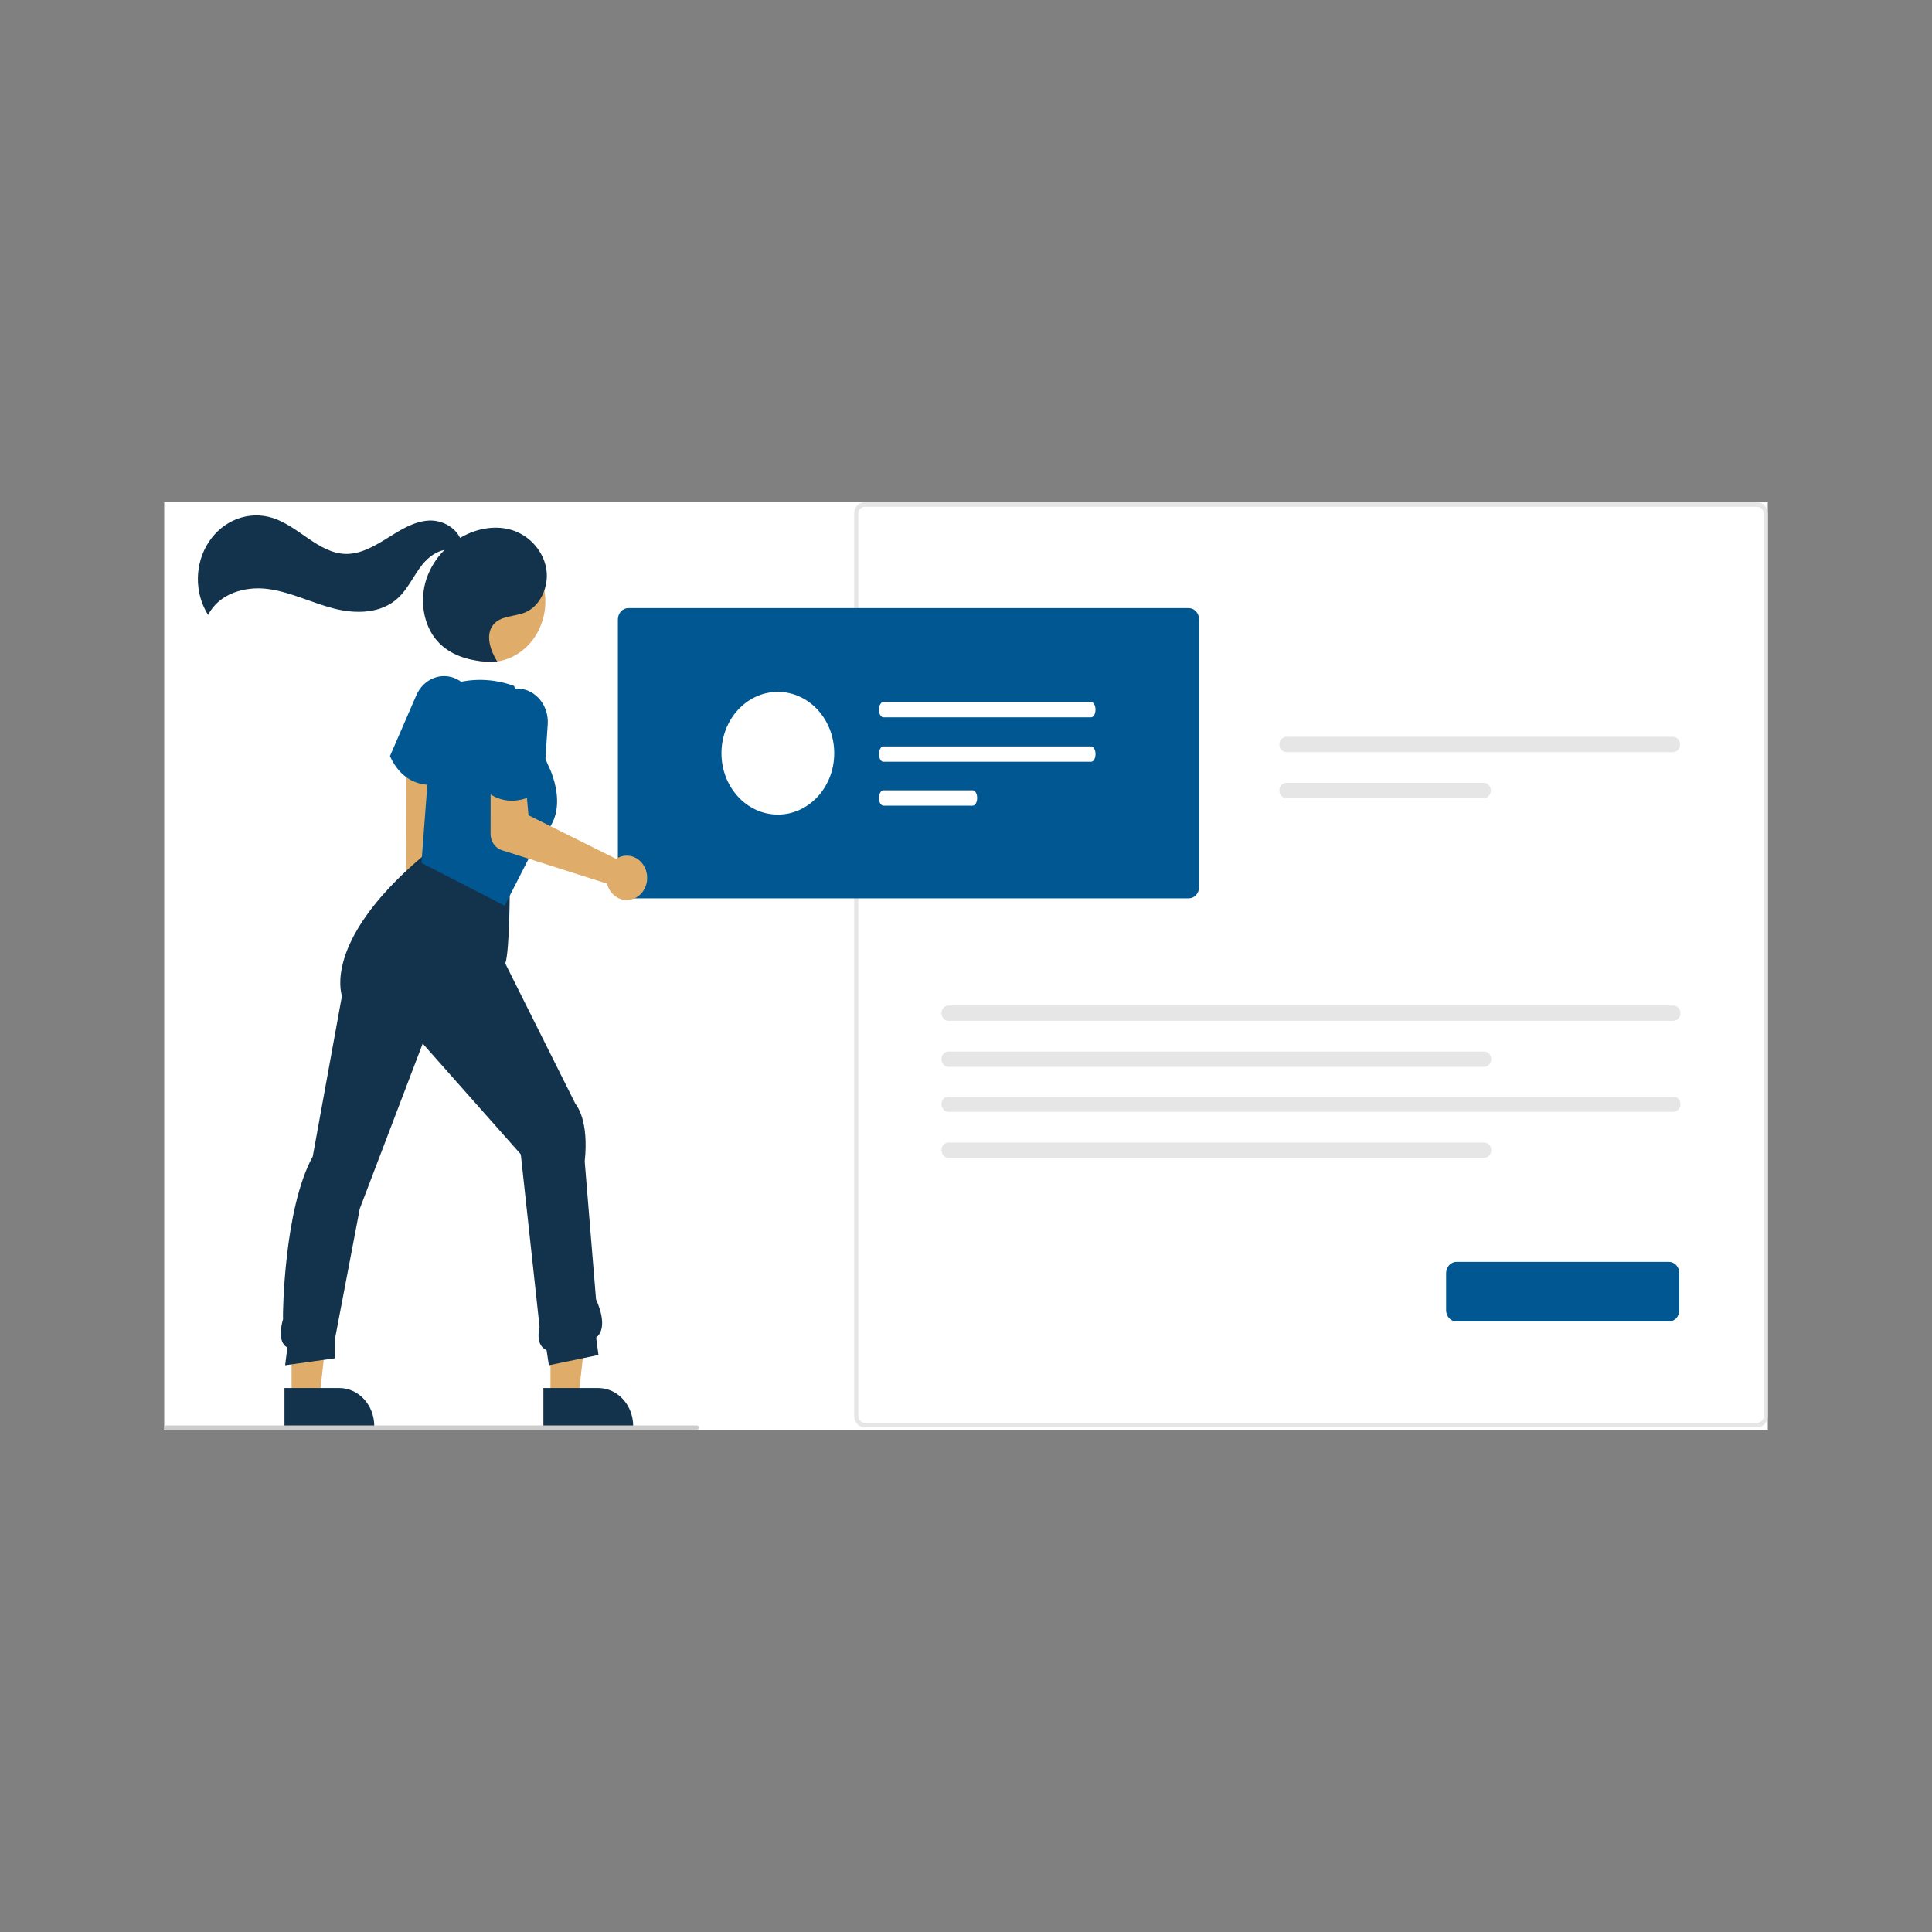 <svg width="200" height="200" viewBox="0 0 200 200" fill="none" xmlns="http://www.w3.org/2000/svg">
<rect x="0" y="0" width="200" height="200" fill="#808080" stroke="none"/>
<g clip-path="url(#clip0_114_288)">
<rect width="166" height="96" transform="translate(17 52)" fill="white"/>
<path d="M181.926 147.752H89.494C89.209 147.752 88.936 147.628 88.735 147.409C88.533 147.19 88.42 146.893 88.42 146.583V53.169C88.42 52.859 88.533 52.562 88.735 52.343C88.936 52.124 89.209 52 89.494 52H181.926C182.211 52 182.484 52.124 182.685 52.343C182.886 52.562 183 52.859 183 53.169V146.583C183 146.893 182.886 147.19 182.685 147.409C182.484 147.628 182.211 147.751 181.926 147.752V147.752ZM89.494 52.467C89.323 52.467 89.16 52.541 89.039 52.672C88.918 52.804 88.85 52.982 88.85 53.168V146.583C88.85 146.768 88.918 146.946 89.039 147.078C89.16 147.209 89.323 147.283 89.494 147.283H181.926C182.096 147.283 182.26 147.209 182.381 147.078C182.501 146.946 182.569 146.768 182.57 146.583V53.169C182.569 52.983 182.501 52.805 182.381 52.674C182.26 52.543 182.096 52.469 181.926 52.468L89.494 52.467Z" fill="#E6E6E6"/>
<path d="M133.17 76.274C132.976 76.274 132.791 76.358 132.654 76.506C132.517 76.655 132.44 76.857 132.44 77.068C132.44 77.278 132.517 77.48 132.654 77.629C132.791 77.778 132.976 77.861 133.17 77.861H173.191C173.385 77.861 173.57 77.778 173.707 77.629C173.844 77.48 173.921 77.278 173.921 77.068C173.921 76.857 173.844 76.655 173.707 76.506C173.57 76.358 173.385 76.274 173.191 76.274H133.17Z" fill="#E6E6E6"/>
<path d="M133.17 81.037C132.976 81.037 132.791 81.12 132.654 81.269C132.517 81.418 132.44 81.62 132.44 81.83C132.44 82.041 132.517 82.243 132.654 82.392C132.791 82.54 132.976 82.624 133.17 82.624H153.601C153.795 82.624 153.98 82.54 154.117 82.392C154.254 82.243 154.331 82.041 154.331 81.83C154.331 81.62 154.254 81.418 154.117 81.269C153.98 81.12 153.795 81.037 153.601 81.037H133.17Z" fill="#E6E6E6"/>
<path d="M98.19 104.089C97.996 104.089 97.811 104.173 97.674 104.322C97.537 104.471 97.46 104.673 97.46 104.883C97.46 105.094 97.537 105.295 97.674 105.444C97.811 105.593 97.996 105.677 98.19 105.677H173.23C173.424 105.677 173.609 105.593 173.746 105.444C173.883 105.295 173.96 105.094 173.96 104.883C173.96 104.673 173.883 104.471 173.746 104.322C173.609 104.173 173.424 104.089 173.23 104.089H98.19Z" fill="#E6E6E6"/>
<path d="M98.19 108.852C97.996 108.852 97.811 108.936 97.674 109.085C97.537 109.234 97.46 109.435 97.46 109.646C97.46 109.856 97.537 110.058 97.674 110.207C97.811 110.356 97.996 110.44 98.19 110.44H153.64C153.834 110.44 154.019 110.356 154.156 110.207C154.293 110.058 154.37 109.856 154.37 109.646C154.37 109.435 154.293 109.234 154.156 109.085C154.019 108.936 153.834 108.852 153.64 108.852H98.19Z" fill="#E6E6E6"/>
<path d="M98.19 113.507C97.996 113.507 97.811 113.591 97.674 113.74C97.537 113.889 97.46 114.09 97.46 114.301C97.46 114.511 97.537 114.713 97.674 114.862C97.811 115.011 97.996 115.095 98.19 115.095H173.23C173.424 115.095 173.609 115.011 173.746 114.862C173.883 114.713 173.96 114.511 173.96 114.301C173.96 114.09 173.883 113.889 173.746 113.74C173.609 113.591 173.424 113.507 173.23 113.507H98.19Z" fill="#E6E6E6"/>
<path d="M98.19 118.27C97.996 118.27 97.811 118.354 97.674 118.503C97.537 118.651 97.46 118.853 97.46 119.064C97.46 119.274 97.537 119.476 97.674 119.625C97.811 119.774 97.996 119.857 98.19 119.857H153.64C153.834 119.857 154.019 119.774 154.156 119.625C154.293 119.476 154.37 119.274 154.37 119.064C154.37 118.853 154.293 118.651 154.156 118.503C154.019 118.354 153.834 118.27 153.64 118.27H98.19Z" fill="#E6E6E6"/>
<path d="M123.055 92.997H65.039C64.754 92.996 64.481 92.873 64.279 92.654C64.078 92.435 63.965 92.138 63.964 91.828V64.12C63.965 63.81 64.078 63.513 64.279 63.294C64.481 63.075 64.754 62.951 65.039 62.951H123.055C123.34 62.951 123.613 63.075 123.815 63.294C124.016 63.513 124.129 63.81 124.13 64.12V91.828C124.129 92.138 124.016 92.435 123.815 92.654C123.613 92.873 123.34 92.996 123.055 92.997Z" fill="#005792"/>
<path d="M172.766 136.801H150.775C150.49 136.801 150.217 136.677 150.016 136.458C149.814 136.239 149.701 135.942 149.701 135.632V131.797C149.701 131.487 149.814 131.19 150.016 130.971C150.217 130.752 150.49 130.629 150.775 130.628H172.766C173.051 130.629 173.324 130.752 173.525 130.971C173.727 131.19 173.84 131.487 173.84 131.797V135.632C173.84 135.942 173.727 136.239 173.525 136.458C173.324 136.677 173.051 136.801 172.766 136.801Z" fill="#005792"/>
<path d="M42.446 98.894C41.499 98.124 41.221 96.686 41.825 95.681C41.885 95.582 41.953 95.49 42.028 95.404L42.089 74.935L44.885 75.503L45.008 95.635C45.645 96.439 45.773 97.611 45.257 98.469C44.653 99.474 43.394 99.664 42.446 98.894Z" fill="#E0AC69"/>
<path d="M56.987 144.711L59.869 144.711L61.24 132.612L56.986 132.612L56.987 144.711Z" fill="#E0AC69"/>
<path d="M56.252 143.687L61.928 143.687H61.928C62.888 143.687 63.808 144.102 64.486 144.84C65.165 145.578 65.546 146.58 65.546 147.624V147.752L56.252 147.752L56.252 143.687Z" fill="#13334C"/>
<path d="M30.184 144.711L33.066 144.711L34.438 132.612L30.183 132.612L30.184 144.711Z" fill="#E0AC69"/>
<path d="M29.448 143.687L35.125 143.687H35.125C36.085 143.687 37.005 144.102 37.683 144.84C38.362 145.578 38.743 146.58 38.743 147.624V147.752L29.449 147.752L29.448 143.687Z" fill="#13334C"/>
<path d="M56.819 141.332L56.577 139.754C56.329 139.66 56.118 139.476 55.98 139.233C55.72 138.787 55.679 138.159 55.856 137.366L53.912 119.493L43.758 108.028L37.244 125.126L34.666 138.656V140.611L29.517 141.33L29.752 139.488C29.555 139.396 29.39 139.237 29.284 139.034C28.988 138.499 28.992 137.668 29.296 136.566L29.309 136.519L29.293 136.354C29.281 136.239 29.358 125.187 32.377 119.712L35.4 103.088C35.322 102.854 34.934 101.49 35.645 99.187C36.347 96.914 38.309 93.252 43.673 88.716L43.691 88.7L43.714 88.695C43.773 88.681 49.689 87.401 52.749 91.755L52.769 91.785V91.822C52.769 92.091 52.764 98.355 52.309 99.745L59.569 114.272C59.71 114.435 60.98 116.03 60.529 120.224L61.702 134.519C61.836 134.798 63.05 137.424 61.712 138.463L61.952 140.268L56.819 141.332Z" fill="#13334C"/>
<path d="M44.673 81.261C43.31 81.261 41.499 80.737 40.39 78.32L40.368 78.272L43.1 71.97C43.454 71.154 44.087 70.52 44.865 70.206C45.642 69.891 46.502 69.92 47.26 70.287C48.018 70.653 48.615 71.328 48.921 72.167C49.228 73.005 49.221 73.942 48.902 74.775L46.54 80.936L46.499 80.953C45.909 81.159 45.293 81.263 44.673 81.261V81.261Z" fill="#005792"/>
<path d="M52.241 93.756L43.629 89.33L44.812 73.613L46.971 70.742L47.389 70.645C49.31 70.197 51.307 70.317 53.171 70.993L53.212 71.008L56.757 79.238C56.779 79.279 59.336 84.191 55.801 86.781L52.241 93.756Z" fill="#005792"/>
<path d="M64.081 88.747C63.978 88.793 63.879 88.849 63.784 88.912L54.709 84.395L54.476 81.769L50.788 81.633L50.785 86.326C50.785 86.705 50.897 87.074 51.106 87.377C51.315 87.68 51.609 87.902 51.943 88.008L62.841 91.474C62.953 91.925 63.188 92.328 63.516 92.629C63.843 92.931 64.247 93.117 64.674 93.162C65.101 93.208 65.531 93.111 65.906 92.884C66.281 92.658 66.583 92.312 66.773 91.894C66.964 91.475 67.032 91.004 66.97 90.542C66.908 90.08 66.718 89.65 66.426 89.308C66.134 88.966 65.753 88.73 65.334 88.629C64.915 88.529 64.478 88.57 64.081 88.747L64.081 88.747Z" fill="#E0AC69"/>
<path d="M52.98 82.889C51.946 82.889 50.779 82.5 49.659 81.281L49.624 81.243L50.381 74.324C50.479 73.428 50.896 72.609 51.542 72.042C52.188 71.476 53.012 71.207 53.837 71.293C54.663 71.379 55.425 71.814 55.96 72.504C56.495 73.194 56.761 74.084 56.701 74.984L56.254 81.643L56.22 81.673C56.198 81.692 54.794 82.889 52.98 82.889Z" fill="#005792"/>
<path d="M55.748 65.267C57.277 62.222 56.249 58.403 53.45 56.739C50.652 55.074 47.143 56.193 45.614 59.238C44.084 62.284 45.112 66.102 47.911 67.767C50.709 69.432 54.218 68.312 55.748 65.267Z" fill="#E0AC69"/>
<path d="M56.558 58.923C56.271 57.109 54.933 55.606 53.339 54.991C51.745 54.375 49.948 54.575 48.388 55.284C48.128 55.402 47.873 55.535 47.626 55.682C47.056 54.499 45.657 53.813 44.378 53.887C42.833 53.976 41.437 54.866 40.095 55.705C38.752 56.543 37.312 57.378 35.765 57.339C32.969 57.268 30.889 54.447 28.2 53.609C27.003 53.236 25.729 53.273 24.553 53.717C23.377 54.16 22.354 54.988 21.626 56.087C20.898 57.186 20.499 58.503 20.484 59.858C20.469 61.213 20.838 62.54 21.541 63.658C22.689 61.42 25.383 60.665 27.721 60.969C30.058 61.274 32.237 62.389 34.527 62.983C36.817 63.577 39.469 63.551 41.243 61.867C42.25 60.911 42.84 59.546 43.716 58.449C44.309 57.707 45.153 57.081 46.014 56.933C45.166 57.765 44.517 58.811 44.127 59.98C43.436 62.117 43.805 64.683 45.239 66.325C46.776 68.086 49.189 68.555 51.42 68.527L51.467 68.475C50.784 67.362 50.244 65.819 50.997 64.76C51.739 63.715 53.204 63.869 54.341 63.406C55.925 62.762 56.844 60.737 56.558 58.923Z" fill="#13334C"/>
<path d="M72.145 148H17.201C17.148 148 17.097 147.977 17.059 147.936C17.021 147.895 17 147.839 17 147.781C17 147.723 17.021 147.667 17.059 147.626C17.097 147.585 17.148 147.562 17.201 147.562H72.145C72.198 147.562 72.249 147.585 72.287 147.626C72.325 147.667 72.346 147.723 72.346 147.781C72.346 147.839 72.325 147.895 72.287 147.936C72.249 147.977 72.198 148 72.145 148Z" fill="#CCCCCC"/>
<path d="M91.444 72.669C91.192 72.67 90.988 73.026 90.988 73.464C90.989 73.901 91.192 74.255 91.444 74.256H112.952C113.204 74.255 113.408 73.899 113.407 73.461C113.407 73.024 113.203 72.67 112.952 72.669H91.444Z" fill="white"/>
<path d="M91.444 77.268C91.192 77.269 90.988 77.625 90.988 78.064C90.989 78.501 91.192 78.855 91.444 78.856H112.952C113.204 78.855 113.408 78.499 113.407 78.061C113.407 77.623 113.203 77.269 112.952 77.268H91.444Z" fill="white"/>
<path d="M91.444 81.812C91.192 81.813 90.988 82.169 90.988 82.607C90.989 83.044 91.192 83.399 91.444 83.4H100.699C100.951 83.399 101.155 83.043 101.154 82.604C101.154 82.167 100.95 81.813 100.699 81.812H91.444Z" fill="white"/>
<path d="M80.523 84.326C83.746 84.326 86.359 81.482 86.359 77.974C86.359 74.466 83.746 71.622 80.523 71.622C77.299 71.622 74.686 74.466 74.686 77.974C74.686 81.482 77.299 84.326 80.523 84.326Z" fill="white"/>
</g>
<defs>
<clipPath id="clip0_114_288">
<rect width="166" height="96" fill="white" transform="translate(17 52)"/>
</clipPath>
</defs>
</svg>
